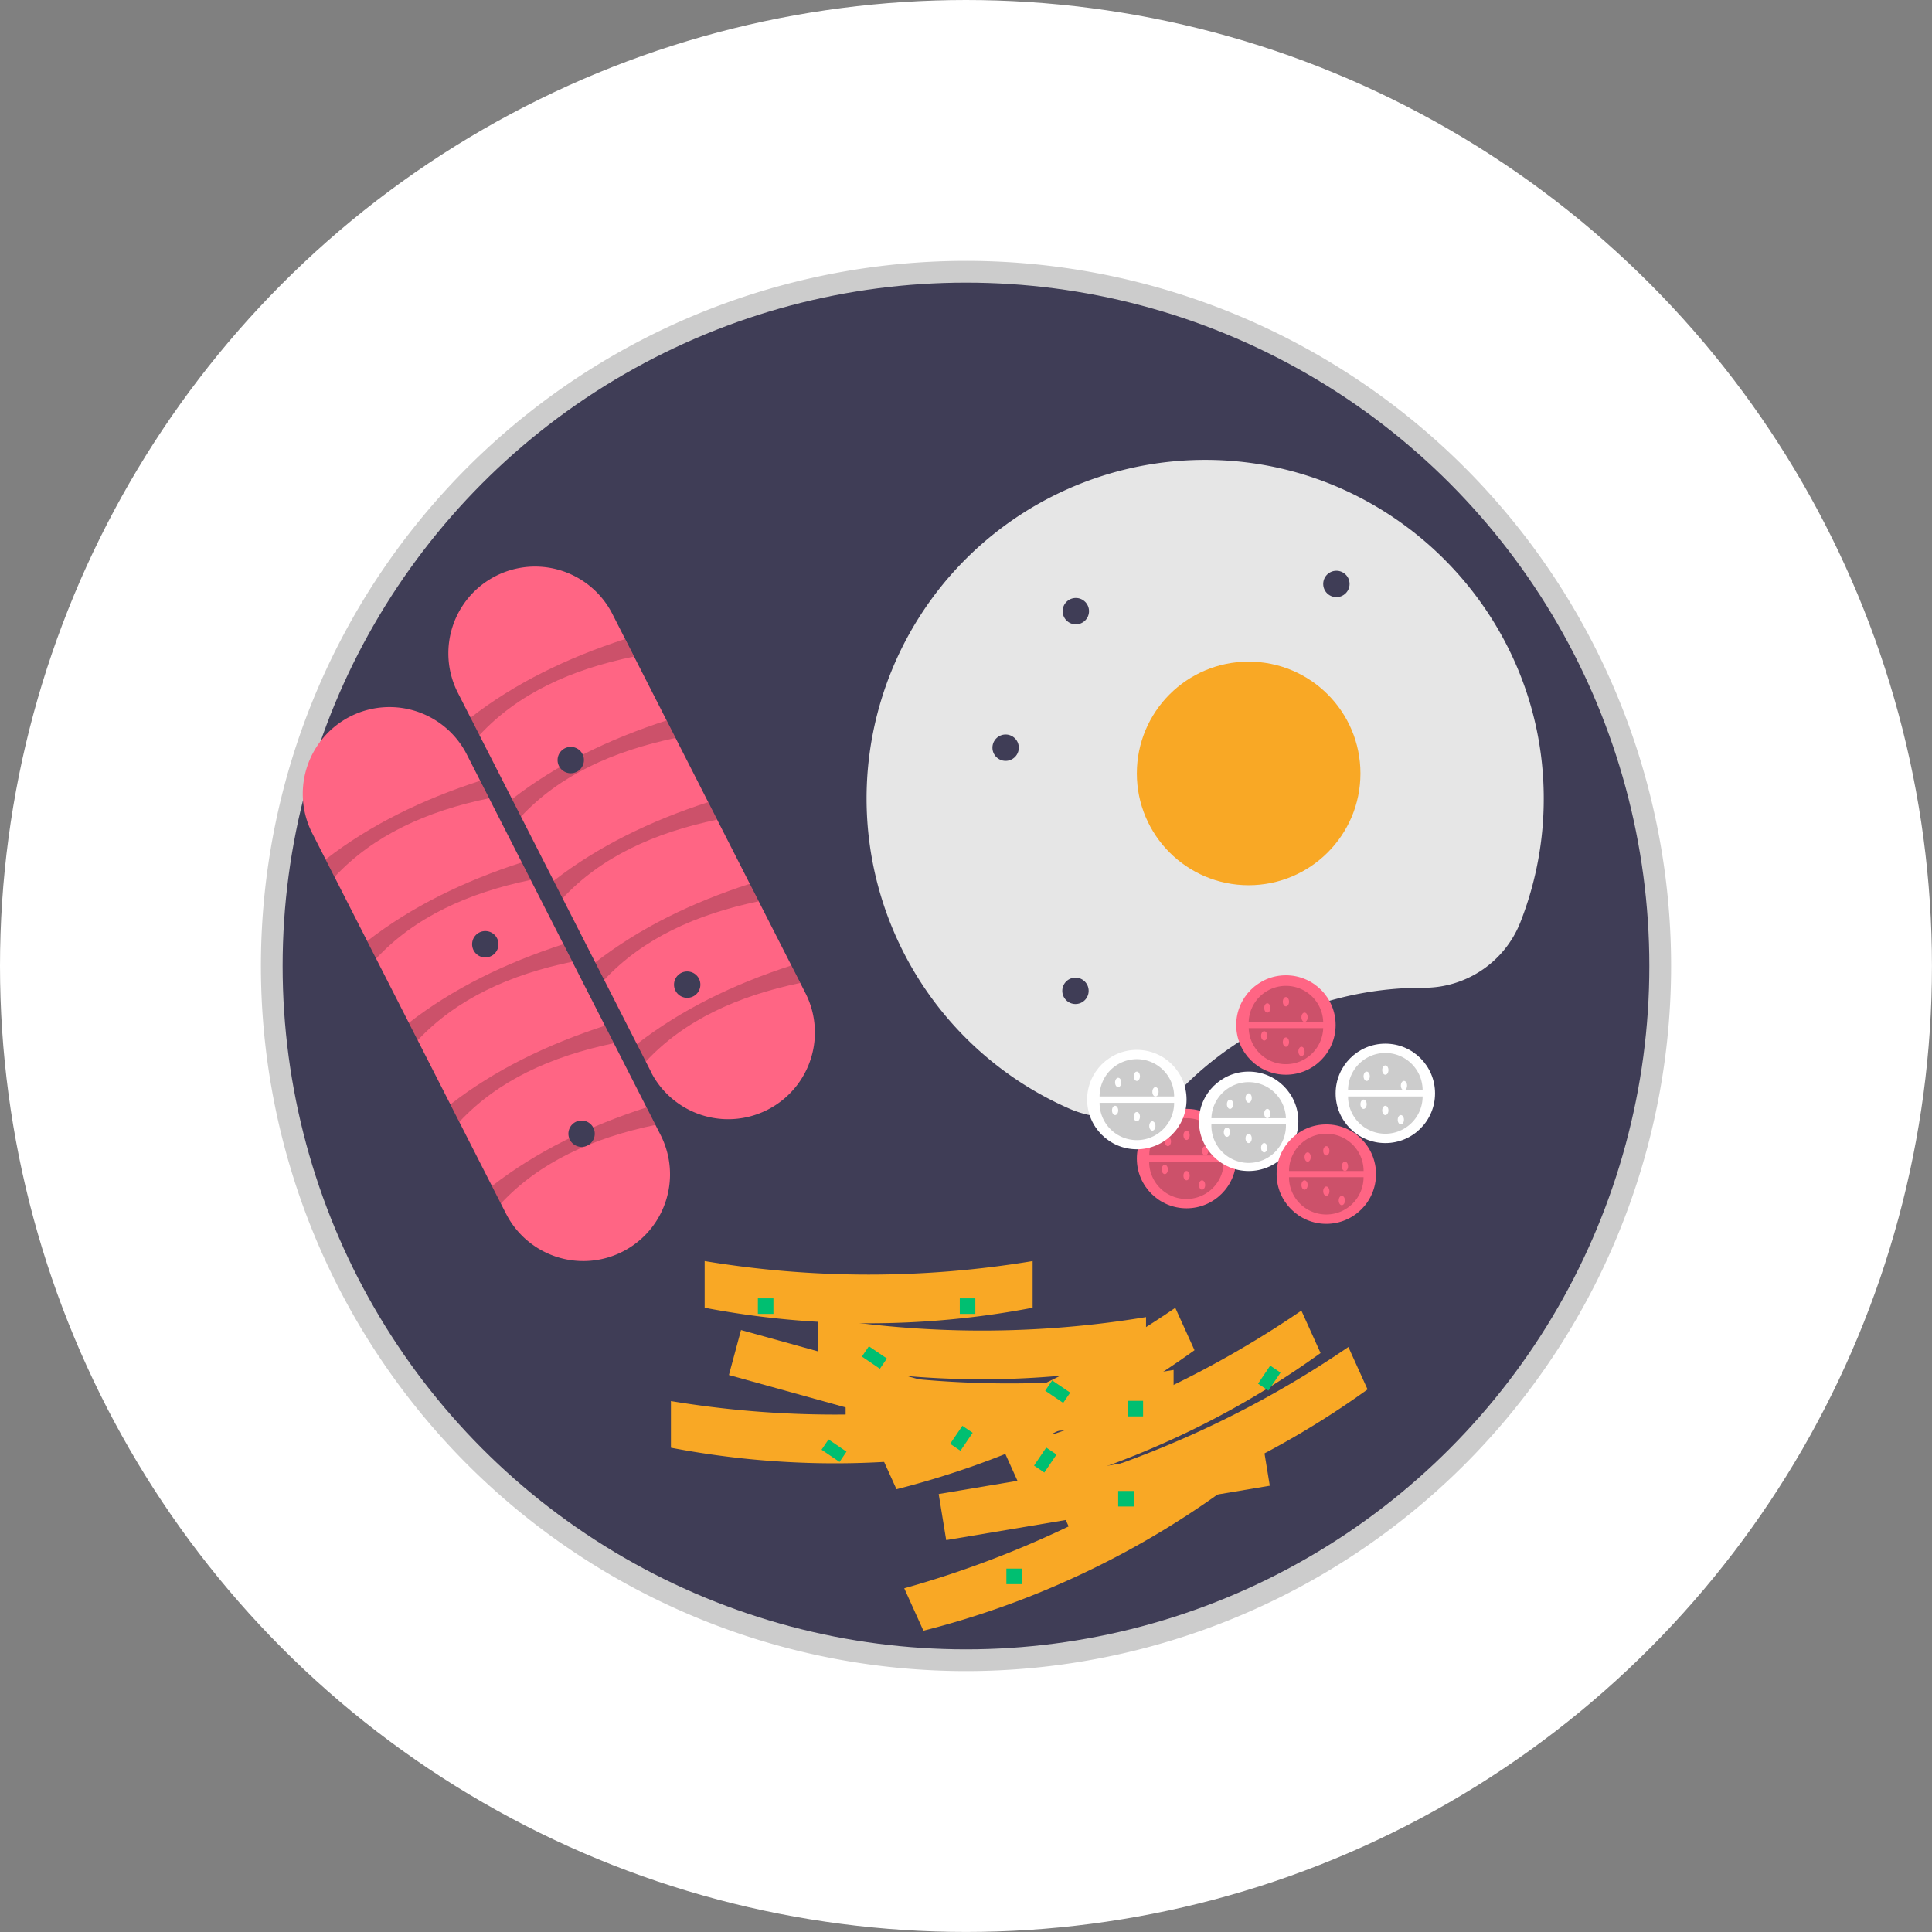 <svg id="e8a6e089-f0a2-4336-8fc5-733c88302415" xmlns="http://www.w3.org/2000/svg" viewBox="0 0 483.51 483.51"><rect x="0" y="0" width="483.51" height="483.51" fill="#808080" stroke="none"/><defs><style>.cls-1{fill:#fff;}.cls-2{isolation:isolate;opacity:0.2;}.cls-3{fill:#3f3d56;}.cls-4{fill:#ff6584;}.cls-5{fill:#e6e6e6;}.cls-6{fill:#f9a825;}.cls-7{fill:#00bf71;}</style></defs><circle class="cls-1" cx="241.75" cy="241.75" r="241.75"/><path class="cls-2" d="M444.51,418.21a176.46,176.46,0,1,1,124.77-51.68A176.46,176.46,0,0,1,444.51,418.21Zm0-342c-91.3,0-165.58,74.28-165.58,165.57s74.28,165.58,165.58,165.58,165.57-74.28,165.57-165.58S535.81,76.18,444.51,76.18Z" transform="translate(-202.75)"/><circle class="cls-3" cx="241.75" cy="241.75" r="171.02"/><path class="cls-4" d="M317.33,173.37A21.7,21.7,0,1,1,356,153.63l0,0,48.31,94.88a21.7,21.7,0,1,1-38.65,19.76l0-.06Z" transform="translate(-202.75)"/><path class="cls-2" d="M322.72,184l-2.23-4.37c11.13-8.65,24.19-15,38.68-19.7l2.23,4.38C345.72,167.52,332.39,173.56,322.72,184Z" transform="translate(-202.75)"/><path class="cls-2" d="M333.12,204.39,330.89,200c11.13-8.65,24.2-15,38.68-19.7l2.23,4.38C356.13,188,342.79,194,333.12,204.39Z" transform="translate(-202.75)"/><path class="cls-2" d="M343.53,224.83l-2.23-4.38c11.13-8.65,24.2-15,38.68-19.7l2.23,4.38C366.54,208.39,353.2,214.43,343.53,224.83Z" transform="translate(-202.75)"/><path class="cls-2" d="M353.94,245.26l-2.23-4.38c11.13-8.65,24.19-15,38.68-19.7l2.23,4.38C376.94,228.83,363.61,234.87,353.94,245.26Z" transform="translate(-202.75)"/><path class="cls-2" d="M364.34,265.7l-2.23-4.38c11.13-8.65,24.2-15,38.68-19.7L403,246C387.35,249.26,374,255.3,364.34,265.7Z" transform="translate(-202.75)"/><path class="cls-4" d="M281.08,208.89a21.71,21.71,0,1,1,38.67-19.73v0l48.32,94.88a21.7,21.7,0,0,1-38.68,19.7Z" transform="translate(-202.75)"/><path class="cls-2" d="M286.47,219.47l-2.23-4.38c11.13-8.64,24.2-15,38.68-19.69l2.23,4.38C309.47,203,296.14,209.08,286.47,219.47Z" transform="translate(-202.75)"/><path class="cls-2" d="M296.87,239.91l-2.23-4.38c11.13-8.65,24.2-15,38.69-19.7l2.23,4.38C319.88,223.47,306.54,229.52,296.87,239.91Z" transform="translate(-202.75)"/><path class="cls-2" d="M307.28,260.34,305.05,256c11.13-8.65,24.2-15,38.68-19.7l2.23,4.38C330.29,243.91,317,250,307.28,260.34Z" transform="translate(-202.75)"/><path class="cls-2" d="M317.69,280.78l-2.23-4.38c11.13-8.65,24.2-15,38.68-19.7l2.23,4.38C340.69,264.35,327.36,270.39,317.69,280.78Z" transform="translate(-202.75)"/><path class="cls-2" d="M328.09,301.21l-2.23-4.37c11.13-8.65,24.2-15,38.69-19.7l2.23,4.38C351.1,284.78,337.76,290.82,328.09,301.21Z" transform="translate(-202.75)"/><path class="cls-5" d="M558.78,247.2h.15A25.91,25.91,0,0,0,583.17,231a84.49,84.49,0,0,0,5.92-31.69c-.27-45.92-37.62-83.58-83.53-84.21a84.74,84.74,0,0,0-35.27,162.32,25.68,25.68,0,0,0,28.5-5.29A84.46,84.46,0,0,1,558.78,247.2Z" transform="translate(-202.75)"/><circle class="cls-6" cx="312.49" cy="193.56" r="27.98"/><circle class="cls-3" cx="251.67" cy="187.12" r="3.3"/><circle class="cls-3" cx="142.84" cy="190.22" r="3.3"/><circle class="cls-3" cx="269.24" cy="152.95" r="3.3"/><circle class="cls-3" cx="269.15" cy="247.97" r="3.3"/><circle class="cls-3" cx="334.45" cy="146.14" r="3.3"/><circle class="cls-3" cx="121.45" cy="236.31" r="3.3"/><circle class="cls-3" cx="145.55" cy="283.73" r="3.3"/><circle class="cls-4" cx="296.95" cy="289.95" r="12.44"/><path class="cls-2" d="M509,290.73a9.33,9.33,0,0,1-18.66,0" transform="translate(-202.75)"/><path class="cls-2" d="M490.37,289.17a9.33,9.33,0,0,1,18.66,0" transform="translate(-202.75)"/><ellipse class="cls-4" cx="292.28" cy="285.67" rx="0.78" ry="1.17"/><ellipse class="cls-4" cx="296.95" cy="284.12" rx="0.78" ry="1.17"/><ellipse class="cls-4" cx="296.95" cy="294.22" rx="0.78" ry="1.17"/><ellipse class="cls-4" cx="301.61" cy="288.01" rx="0.78" ry="1.17"/><ellipse class="cls-4" cx="300.83" cy="296.56" rx="0.78" ry="1.17"/><ellipse class="cls-4" cx="291.5" cy="292.67" rx="0.78" ry="1.17"/><circle class="cls-4" cx="321.82" cy="256.52" r="12.44"/><path class="cls-2" d="M533.9,257.3a9.33,9.33,0,0,1-18.65,0" transform="translate(-202.75)"/><path class="cls-2" d="M515.25,255.75a9.33,9.33,0,0,1,18.65,0" transform="translate(-202.75)"/><ellipse class="cls-4" cx="317.16" cy="252.25" rx="0.78" ry="1.17"/><ellipse class="cls-4" cx="321.82" cy="250.69" rx="0.78" ry="1.17"/><ellipse class="cls-4" cx="321.82" cy="260.8" rx="0.78" ry="1.17"/><ellipse class="cls-4" cx="326.48" cy="254.58" rx="0.78" ry="1.17"/><ellipse class="cls-4" cx="325.71" cy="263.13" rx="0.78" ry="1.17"/><ellipse class="cls-4" cx="316.38" cy="259.24" rx="0.78" ry="1.17"/><circle class="cls-1" cx="346.7" cy="273.63" r="12.44"/><path class="cls-2" d="M558.78,274.4a9.33,9.33,0,0,1-18.66,0" transform="translate(-202.75)"/><path class="cls-2" d="M540.12,272.85a9.33,9.33,0,0,1,18.66,0" transform="translate(-202.75)"/><ellipse class="cls-1" cx="342.03" cy="269.35" rx="0.78" ry="1.17"/><ellipse class="cls-1" cx="346.7" cy="267.8" rx="0.78" ry="1.17"/><ellipse class="cls-1" cx="346.7" cy="277.9" rx="0.78" ry="1.17"/><ellipse class="cls-1" cx="351.36" cy="271.68" rx="0.78" ry="1.17"/><ellipse class="cls-1" cx="350.58" cy="280.23" rx="0.78" ry="1.17"/><ellipse class="cls-1" cx="341.25" cy="276.35" rx="0.78" ry="1.17"/><circle class="cls-1" cx="284.51" cy="275.18" r="12.44"/><path class="cls-2" d="M496.59,276a9.33,9.33,0,0,1-18.66,0" transform="translate(-202.75)"/><path class="cls-2" d="M477.93,274.4a9.33,9.33,0,0,1,18.66,0" transform="translate(-202.75)"/><ellipse class="cls-1" cx="279.84" cy="270.9" rx="0.78" ry="1.17"/><ellipse class="cls-1" cx="284.51" cy="269.35" rx="0.78" ry="1.17"/><ellipse class="cls-1" cx="284.51" cy="279.46" rx="0.78" ry="1.17"/><ellipse class="cls-1" cx="289.17" cy="273.24" rx="0.78" ry="1.17"/><ellipse class="cls-1" cx="288.39" cy="281.79" rx="0.78" ry="1.17"/><ellipse class="cls-1" cx="279.07" cy="277.9" rx="0.78" ry="1.17"/><circle class="cls-1" cx="312.49" cy="280.62" r="12.44"/><path class="cls-2" d="M524.57,281.4a9.33,9.33,0,1,1-18.65,0v0" transform="translate(-202.75)"/><path class="cls-2" d="M505.92,279.84a9.33,9.33,0,0,1,18.65,0v0" transform="translate(-202.75)"/><ellipse class="cls-1" cx="307.83" cy="276.35" rx="0.78" ry="1.17"/><ellipse class="cls-1" cx="312.49" cy="274.79" rx="0.78" ry="1.17"/><ellipse class="cls-1" cx="312.49" cy="284.9" rx="0.78" ry="1.17"/><ellipse class="cls-1" cx="317.16" cy="278.68" rx="0.78" ry="1.17"/><ellipse class="cls-1" cx="316.38" cy="287.23" rx="0.78" ry="1.17"/><ellipse class="cls-1" cx="307.05" cy="283.34" rx="0.78" ry="1.17"/><circle class="cls-4" cx="331.93" cy="293.84" r="12.44"/><path class="cls-2" d="M544,294.61a9.33,9.33,0,0,1-18.66,0" transform="translate(-202.75)"/><path class="cls-2" d="M525.35,293.06a9.33,9.33,0,0,1,18.66,0h0" transform="translate(-202.75)"/><ellipse class="cls-4" cx="327.26" cy="289.56" rx="0.78" ry="1.17"/><ellipse class="cls-4" cx="331.93" cy="288.01" rx="0.78" ry="1.17"/><ellipse class="cls-4" cx="331.93" cy="298.11" rx="0.78" ry="1.17"/><ellipse class="cls-4" cx="336.59" cy="291.89" rx="0.78" ry="1.17"/><ellipse class="cls-4" cx="335.81" cy="300.44" rx="0.78" ry="1.17"/><ellipse class="cls-4" cx="326.48" cy="296.56" rx="0.78" ry="1.17"/><circle class="cls-3" cx="171.98" cy="246.42" r="3.3"/><polygon class="cls-6" points="261.59 366.08 182.42 344.12 185.45 332.86 264.62 354.81 261.59 366.08"/><path class="cls-6" d="M452.74,362.31a217.88,217.88,0,0,1-82.08,0V350.64a251.21,251.21,0,0,0,82.08,0Z" transform="translate(-202.75)"/><path class="cls-6" d="M461.18,327.28a218.3,218.3,0,0,1-82.08,0V315.6a250.66,250.66,0,0,0,82.08,0Z" transform="translate(-202.75)"/><path class="cls-6" d="M489.56,341.29a218.3,218.3,0,0,1-82.08,0V329.62a251.21,251.21,0,0,0,82.08,0Z" transform="translate(-202.75)"/><path class="cls-6" d="M496.46,354.53a218.3,218.3,0,0,1-82.08,0V342.85a251.21,251.21,0,0,0,82.08,0Z" transform="translate(-202.75)"/><polygon class="cls-6" points="317.78 371.82 236.8 385.43 234.92 373.9 315.9 360.3 317.78 371.82"/><path class="cls-6" d="M508.43,373.32a220,220,0,0,1-74.58,34.79l-4.8-10.62a252.71,252.71,0,0,0,74.58-34.78Z" transform="translate(-202.75)"/><path class="cls-6" d="M501.69,337.91a220,220,0,0,1-74.58,34.79l-4.81-10.62a252.59,252.59,0,0,0,74.58-34.78Z" transform="translate(-202.75)"/><path class="cls-6" d="M533.24,338.62a220,220,0,0,1-74.58,34.78l-4.8-10.61A253.1,253.1,0,0,0,528.44,328Z" transform="translate(-202.75)"/><path class="cls-6" d="M545,347.72a220,220,0,0,1-74.58,34.78l-4.8-10.61a253.33,253.33,0,0,0,74.58-34.78Z" transform="translate(-202.75)"/><rect class="cls-7" x="240.2" y="324.93" width="3.89" height="3.89"/><rect class="cls-7" x="251.86" y="392.56" width="3.89" height="3.89"/><rect class="cls-7" x="189.67" y="324.93" width="3.89" height="3.89"/><rect class="cls-7" x="279.84" y="373.13" width="3.89" height="3.89"/><rect class="cls-7" x="282.18" y="350.58" width="3.89" height="3.89"/><rect class="cls-7" x="420.02" y="336.98" width="3.11" height="5.44" transform="translate(-298.98 497.84) rotate(-55.84)"/><rect class="cls-7" x="465.89" y="345.53" width="3.11" height="5.44" transform="translate(-285.94 539.54) rotate(-55.84)"/><rect class="cls-7" x="409.92" y="360.3" width="3.11" height="5.44" transform="translate(-322.71 499.7) rotate(-55.84)"/><rect class="cls-7" x="440.62" y="358.36" width="5.44" height="3.11" transform="translate(-306.15 524.71) rotate(-55.84)"/><rect class="cls-7" x="461.61" y="363.8" width="5.44" height="3.11" transform="translate(-301.45 544.47) rotate(-55.84)"/><rect class="cls-7" x="517.58" y="345.14" width="5.44" height="3.11" transform="matrix(0.56, -0.83, 0.83, 0.56, -261.47, 582.6)"/></svg>
